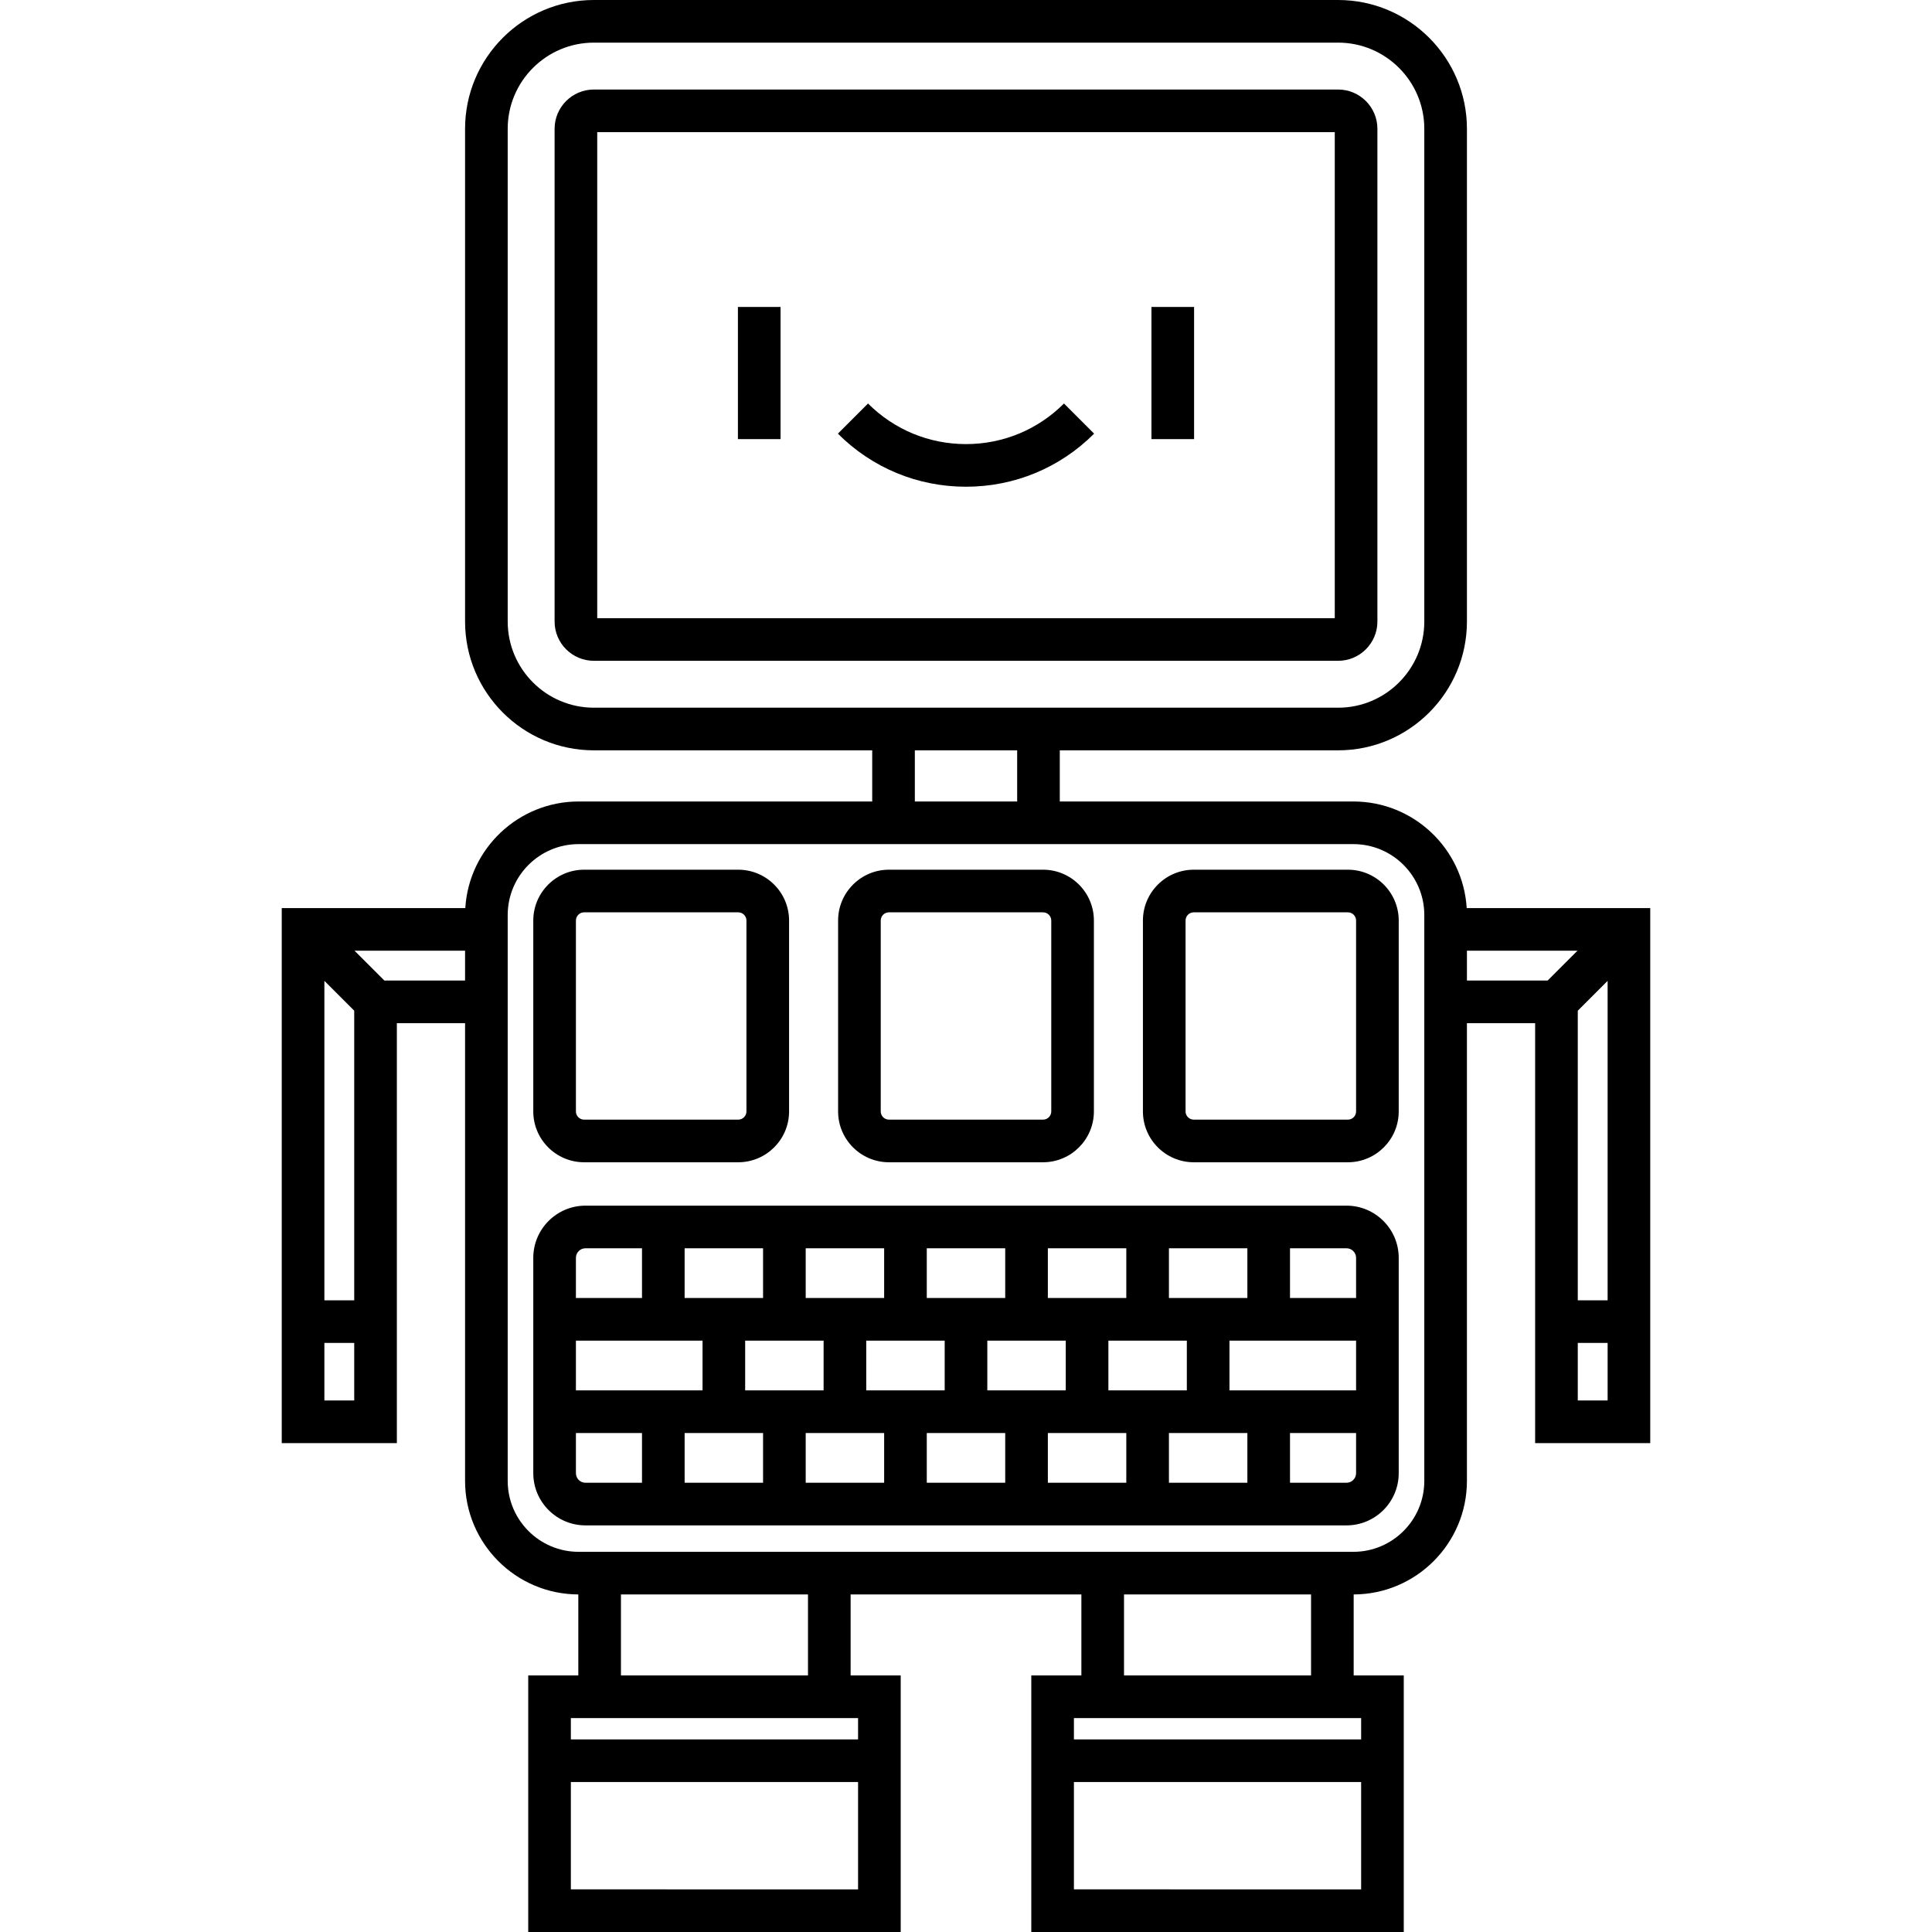<?xml version="1.0" encoding="iso-8859-1"?>
<!-- Uploaded to: SVG Repo, www.svgrepo.com, Generator: SVG Repo Mixer Tools -->
<!DOCTYPE svg PUBLIC "-//W3C//DTD SVG 1.1//EN" "http://www.w3.org/Graphics/SVG/1.1/DTD/svg11.dtd">
<svg fill="#000000" version="1.1" id="Capa_1" xmlns="http://www.w3.org/2000/svg" xmlns:xlink="http://www.w3.org/1999/xlink" 
	 viewBox="0 0 453.176 453.176" xml:space="preserve">
<g>
	<path d="M323.088,145.789V30.211c0-5.079-4.132-9.211-9.211-9.211H139.299c-5.079,0-9.211,4.132-9.211,9.211v115.578
		c0,5.079,4.132,9.211,9.211,9.211h174.578C318.956,155,323.088,150.868,323.088,145.789z M313.088,145h-173V31h173V145z"/>
	<rect x="173.088" y="72" width="10" height="31"/>
	<rect x="270.088" y="72" width="10" height="31"/>
	<path d="M256.64,101.72l-7.071-7.071c-6.138,6.138-14.3,9.519-22.98,9.519c-8.681,0-16.843-3.381-22.981-9.519l-7.071,7.071
		c8.027,8.027,18.7,12.448,30.052,12.448C237.94,114.168,248.613,109.748,256.64,101.72z"/>
	<path d="M315.842,282.8H137.334c-6.752,0-12.246,5.494-12.246,12.246v50.508c0,6.752,5.494,12.246,12.246,12.246h178.508
		c6.752,0,12.246-5.494,12.246-12.246v-50.508C328.088,288.294,322.594,282.8,315.842,282.8z M318.088,295.046v9.42h-15.5V292.8
		h13.254C317.08,292.8,318.088,293.808,318.088,295.046z M274.188,304.467V292.8h18.4v11.667H274.188z M259.988,326.133v-11.667
		h18.4v11.667H259.988z M231.588,326.133v-11.667h18.4v11.667H231.588z M203.188,326.133v-11.667h18.4v11.667H203.188z
		 M174.788,326.133v-11.667h18.4v11.667H174.788z M264.188,304.467h-18.4V292.8h18.4V304.467z M235.788,304.467h-18.4V292.8h18.4
		V304.467z M207.388,304.467h-18.4V292.8h18.4V304.467z M178.988,304.467h-18.4V292.8h18.4V304.467z M164.788,314.467v11.667h-29.7
		v-11.667H164.788z M178.988,336.133V347.8h-18.4v-11.667H178.988z M188.988,336.133h18.4V347.8h-18.4V336.133z M217.388,336.133
		h18.4V347.8h-18.4V336.133z M245.788,336.133h18.4V347.8h-18.4V336.133z M274.188,336.133h18.4V347.8h-18.4V336.133z
		 M288.388,326.133v-11.667h29.7v11.667H288.388z M137.334,292.8h13.254v11.667h-15.5v-9.42
		C135.088,293.808,136.096,292.8,137.334,292.8z M135.088,345.554v-9.421h15.5V347.8h-13.254
		C136.096,347.8,135.088,346.792,135.088,345.554z M315.842,347.8h-13.254v-11.667h15.5v9.421
		C318.088,346.792,317.08,347.8,315.842,347.8z"/>
	<path d="M137.014,272.625h36.148c6.576,0,11.926-5.35,11.926-11.926v-44.773c0-6.576-5.35-11.926-11.926-11.926h-36.148
		c-6.576,0-11.926,5.35-11.926,11.926v44.773C125.088,267.275,130.438,272.625,137.014,272.625z M135.088,215.926
		c0-1.062,0.864-1.926,1.926-1.926h36.148c1.062,0,1.926,0.864,1.926,1.926v44.773c0,1.062-0.864,1.926-1.926,1.926h-36.148
		c-1.062,0-1.926-0.864-1.926-1.926V215.926z"/>
	<path d="M316.162,204h-36.148c-6.576,0-11.926,5.35-11.926,11.926v44.773c0,6.576,5.35,11.926,11.926,11.926h36.148
		c6.576,0,11.926-5.35,11.926-11.926v-44.773C328.088,209.35,322.738,204,316.162,204z M318.088,260.699
		c0,1.062-0.864,1.926-1.926,1.926h-36.148c-1.062,0-1.926-0.864-1.926-1.926v-44.773c0-1.062,0.864-1.926,1.926-1.926h36.148
		c1.062,0,1.926,0.864,1.926,1.926V260.699z"/>
	<path d="M208.514,272.625h36.148c6.576,0,11.926-5.35,11.926-11.926v-44.773c0-6.576-5.35-11.926-11.926-11.926h-36.148
		c-6.576,0-11.926,5.35-11.926,11.926v44.773C196.588,267.275,201.938,272.625,208.514,272.625z M206.588,215.926
		c0-1.062,0.864-1.926,1.926-1.926h36.148c1.062,0,1.926,0.864,1.926,1.926v44.773c0,1.062-0.864,1.926-1.926,1.926h-36.148
		c-1.062,0-1.926-0.864-1.926-1.926V215.926z"/>
	<path d="M344.034,213c-0.843-13.927-12.436-25-26.571-25h-68.875v-12h65.289c16.658,0,30.211-13.552,30.211-30.211V30.211
		C344.088,13.552,330.535,0,313.877,0H139.299c-16.658,0-30.211,13.552-30.211,30.211v115.578c0,16.658,13.553,30.211,30.211,30.211
		h65.289v12h-68.875c-14.135,0-25.727,11.073-26.571,25H66.088v125.5h27V240h16v107.369c0,14.662,11.911,26.593,26.564,26.629V393
		h-11.749v60.176h87.369V393h-11.749v-19h54.128v19h-11.749v60.176h87.369V393h-11.749v-19.002
		c14.653-0.036,26.564-11.967,26.564-26.629V240h16v98.5h27V213H344.034z M76.088,230.071l7,7V305h-7V230.071z M76.088,328.5V315h7
		v13.5H76.088z M90.159,230l-7-7h25.929v7H90.159z M139.299,166c-11.145,0-20.211-9.067-20.211-20.211V30.211
		c0-11.144,9.066-20.211,20.211-20.211h174.578c11.145,0,20.211,9.067,20.211,20.211v115.578c0,11.144-9.066,20.211-20.211,20.211
		H139.299z M214.588,176h24v12h-24V176z M133.903,443.176V418h67.369v25.176H133.903z M201.272,403v5h-67.369v-5H201.272z
		 M189.524,393h-43.872v-19h43.872V393z M251.903,443.176V418h67.369v25.176H251.903z M319.272,403v5h-67.369v-5H319.272z
		 M263.652,393v-19h43.872v19H263.652z M334.088,347.369c0,9.17-7.46,16.631-16.631,16.631H135.719
		c-9.17,0-16.631-7.461-16.631-16.631V214.625c0-9.167,7.458-16.625,16.625-16.625h181.75c9.167,0,16.625,7.458,16.625,16.625
		V347.369z M370.088,237.071l7-7V305h-7V237.071z M344.088,230v-7h25.929l-7,7H344.088z M370.088,328.5V315h7v13.5H370.088z"/>
</g>
</svg>